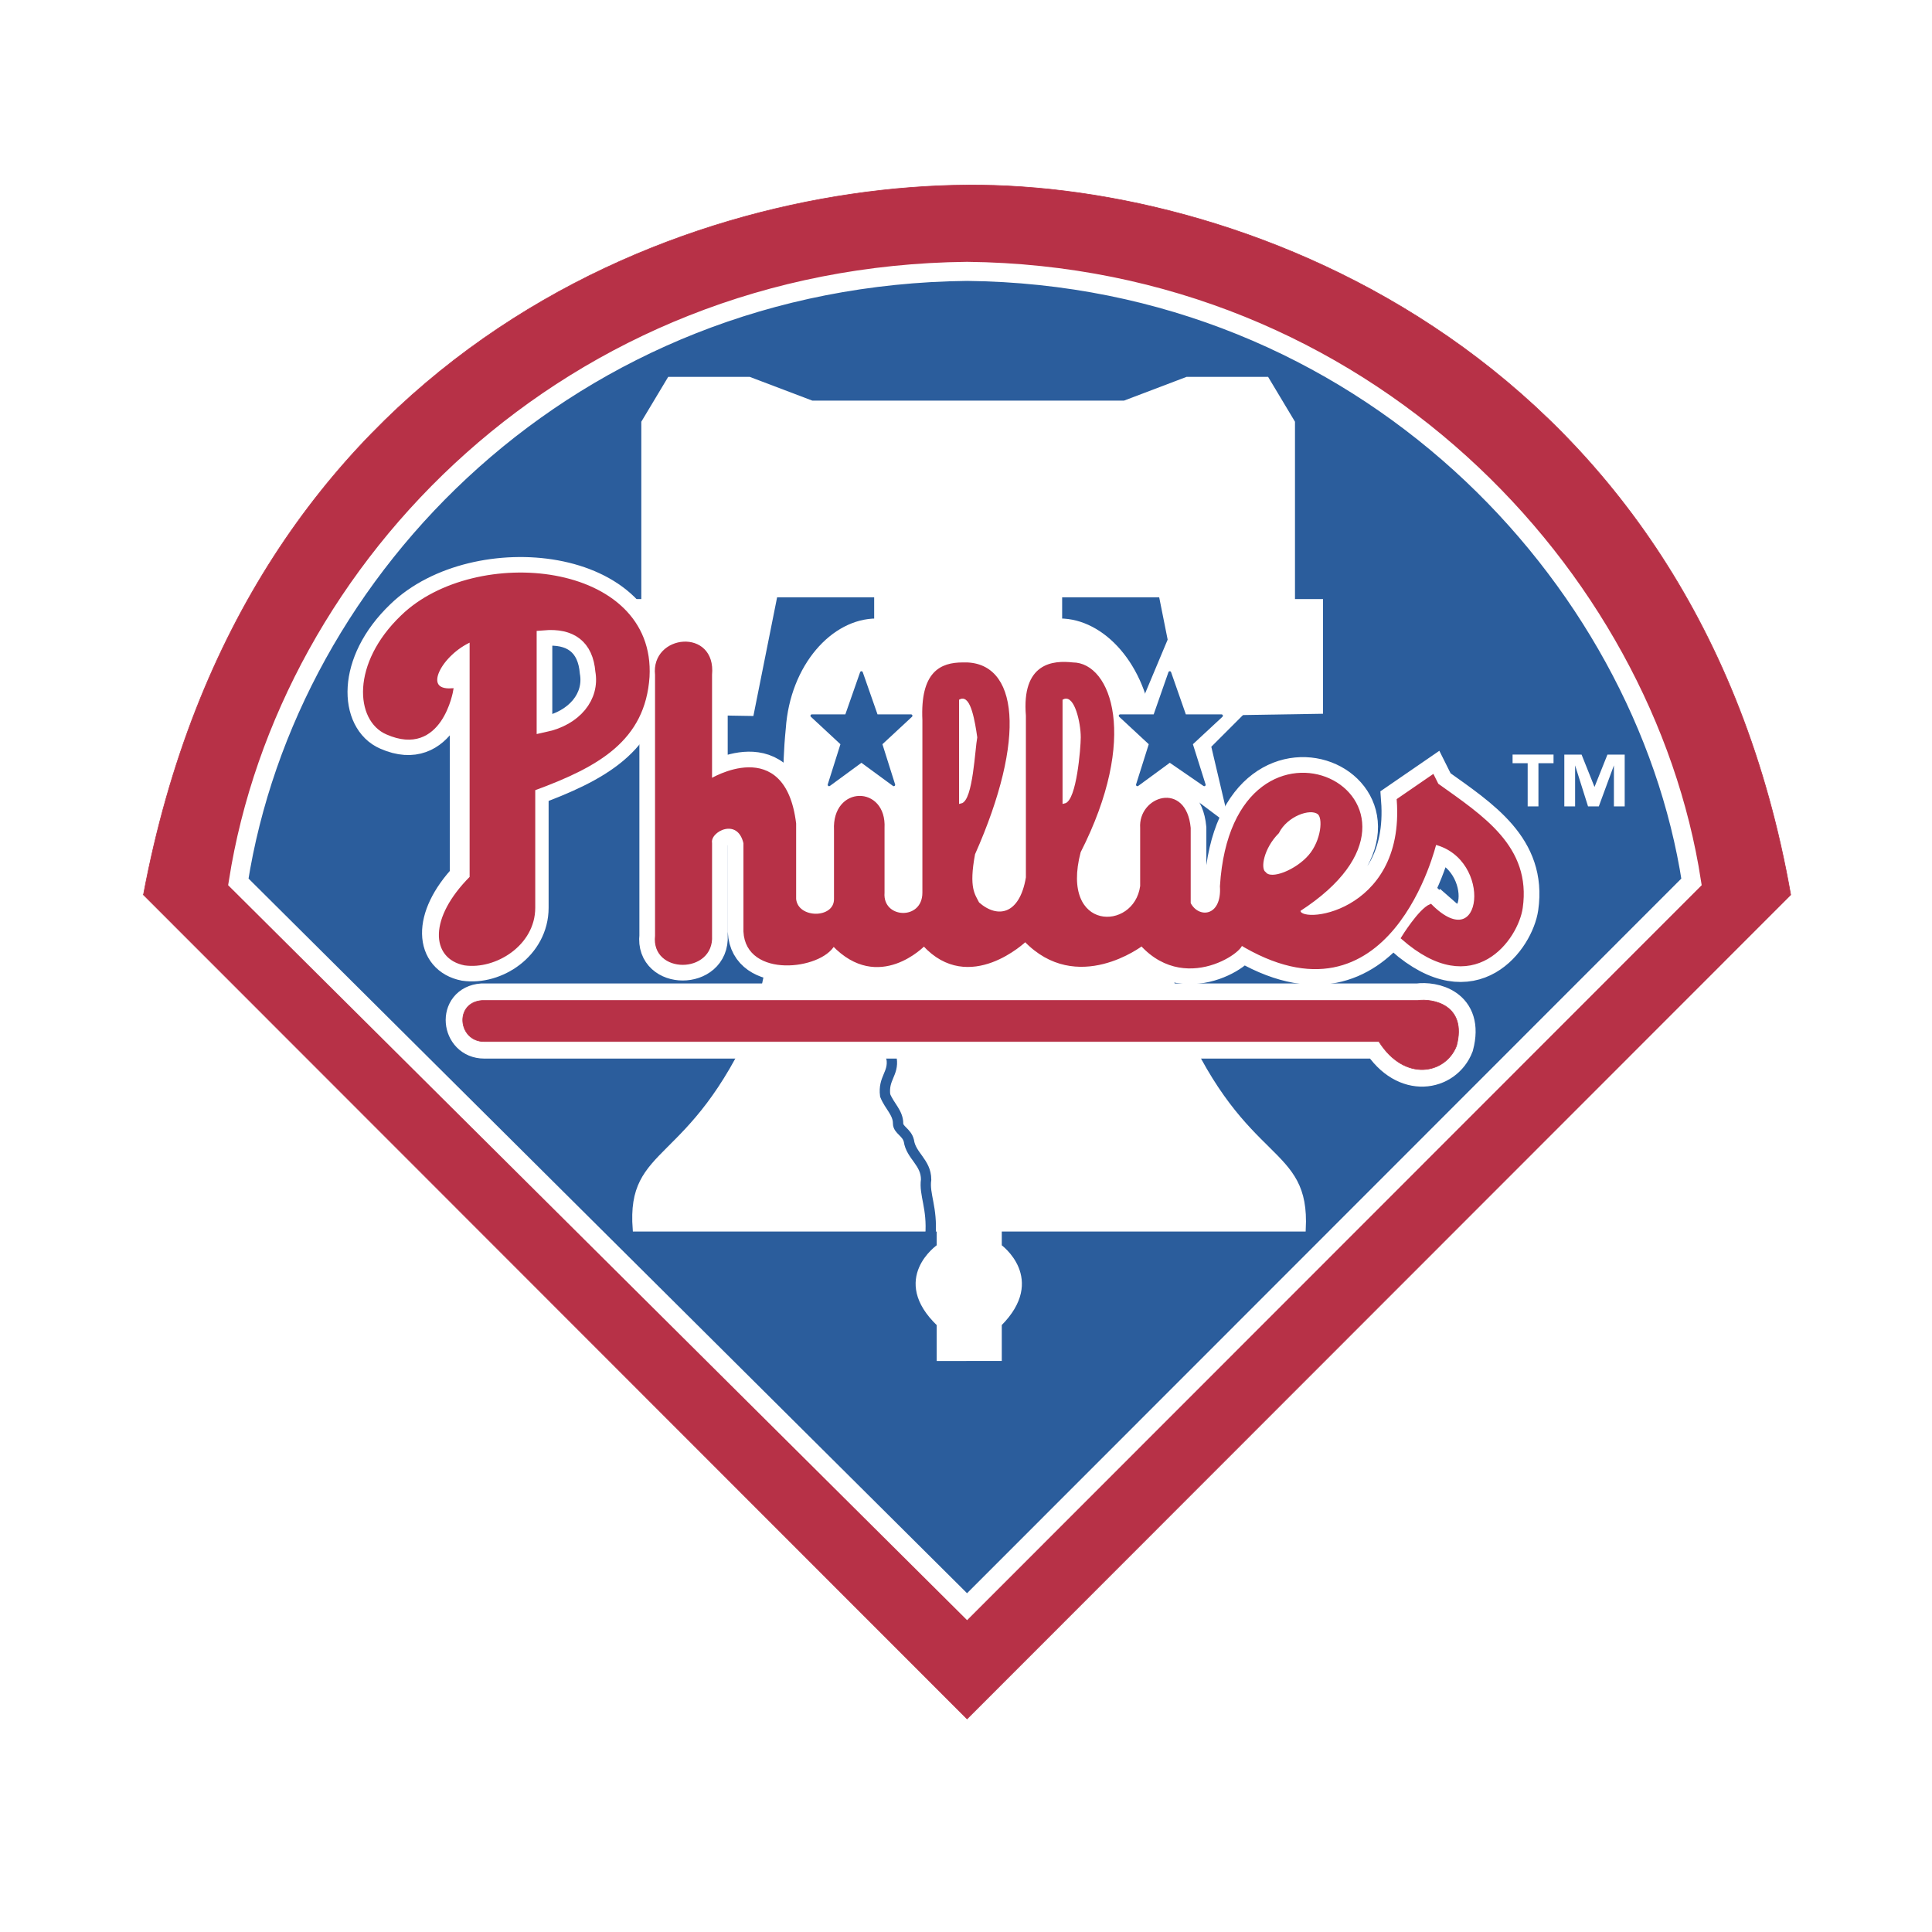 <svg xmlns="http://www.w3.org/2000/svg" width="2500" height="2500" viewBox="0 0 192.756 192.756"><path fill-rule="evenodd" clip-rule="evenodd" fill="#fff" d="M0 0h192.756v192.756H0V0z"/><path d="M8.504 90.352C19.475 32.67 65.294 14.806 96.485 14.59c29.901-.215 77.657 18.08 87.767 75.761l-87.767 87.814L8.504 90.352z" fill-rule="evenodd" clip-rule="evenodd" fill="#fff" stroke="#fff" stroke-width=".436" stroke-miterlimit="2.613"/><path d="M14.312 89.276C24.422 35.468 67.23 18.68 96.485 18.465c27.966-.215 72.708 17.003 82.173 70.811l-82.173 82.218-82.173-82.218z" fill-rule="evenodd" clip-rule="evenodd" fill="#b73147" stroke="#b73147" stroke-width=".063" stroke-miterlimit="2.613"/><path d="M96.485 27.074c-39.581.431-67.761 29.487-72.708 60.91l72.708 72.317 72.278-72.317c-4.732-30.563-32.697-60.48-72.278-60.91z" fill-rule="evenodd" clip-rule="evenodd" fill="#2b5d9c" stroke="#fff" stroke-width="1.904" stroke-miterlimit="2.613"/><path d="M96.271 135.551h-2.582v-3.445c-4.732-4.52 0-7.748 0-7.748v-1.721H63.358c-.646-8.395 5.593-6.027 12.047-20.662 4.302-18.08 2.366-20.663 3.227-29.272.43-6.242 4.517-10.761 8.819-10.761v-2.583H77.34l-2.366 11.838-13.337-.215V60.004h2.581V42.14l2.582-4.305h7.959l6.238 2.368h31.192l6.238-2.368h7.959l2.58 4.305v17.864h2.797v10.977l-13.551.215-2.367-11.838h-10.109v2.583c4.301 0 8.389 4.52 9.033 10.761.646 8.609-1.074 11.192 3.012 29.272 6.453 14.635 12.693 12.268 12.262 20.662h-30.33v1.721s4.518 3.229 0 7.748v3.445h-3.442v.001z" fill-rule="evenodd" clip-rule="evenodd" fill="#fff" stroke="#fff" stroke-width=".469" stroke-miterlimit="2.613"/><path d="M92.829 123.281c.215-2.797-.646-4.088-.43-5.596 0-1.721-1.506-2.367-1.721-3.873-.215-.861-1.075-1.076-1.075-1.723 0-1.076-.86-1.723-1.291-2.799-.215-1.721.861-2.152.646-3.658-.215-.43-.215-2.582-.215-3.658.215-1.076.215-2.152.215-3.229" fill="none" stroke="#2b5d9c" stroke-width="1.031" stroke-miterlimit="2.613"/><path d="M48.085 99.822c-2.796.215-2.366 4.09.215 4.09h89.272c2.582 4.088 6.668 3.227 7.744.43 1.076-4.09-2.365-4.734-3.871-4.52h-93.36z" fill-rule="evenodd" clip-rule="evenodd" fill="#fff" stroke="#fff" stroke-width="3.405" stroke-miterlimit="2.613"/><path d="M90.462 73.994v15.927m-9.25-8.394v8.825m31.837-15.712l-.645 2.368m30.762 12.268l1.721 1.506" fill="none" stroke="#fff" stroke-width="1.56" stroke-miterlimit="2.613"/><path fill-rule="evenodd" clip-rule="evenodd" fill="#fff" stroke="#fff" stroke-width=".499" stroke-linejoin="round" stroke-miterlimit="2.613" d="M116.922 63.448l-2.797 6.672h-6.023l5.162 4.95-2.151 7.103 6.024-4.304 5.162 3.874-1.721-7.318 4.303-4.305h-5.594l-2.365-6.672zM85.945 63.448l-2.581 6.672-3.872.646 2.796 4.52-2.151 7.533 6.023-4.52 5.163 3.874-1.721-7.318 4.948-4.52-6.024-.215-2.581-6.672z"/><path d="M154.996 76.146h-1.506v4.305h-1.074v-4.305h-1.506v-.861h4.086v.861zm7.1 4.305h-1.076v-4.089l-1.506 4.089h-1.076l-1.289-4.089v4.089h-1.076v-5.166h1.721l1.291 3.229 1.291-3.229h1.721v5.166h-.001z" fill-rule="evenodd" clip-rule="evenodd" fill="#fff"/><path d="M48.085 99.822c-2.796.215-2.366 4.09.215 4.09h89.272c2.582 4.088 6.668 3.227 7.744.43 1.076-4.09-2.365-4.734-3.871-4.52h-93.36z" fill-rule="evenodd" clip-rule="evenodd" fill="#b73147" stroke="#b73147" stroke-width=".063" stroke-miterlimit="2.613"/><path d="M65.509 67.322v26.042c-.43 3.659 5.593 3.659 5.378 0V84.11c-.215-1.291 2.796-2.798 3.441 0v8.824c.215 4.521 7.529 3.66 8.82 1.292 4.518 4.735 9.035 0 9.035 0 4.518 4.95 10.11-.431 10.11-.431 5.164 5.38 11.617.431 11.617.431 4.732 5.165 11.186-.215 9.68-.215 15.059 9.255 19.576-9.901 19.576-9.901 6.023 1.507 4.947 11.623-.432 6.242-1.074.431-2.795 3.229-2.795 3.229 7.098 6.242 11.4 0 11.83-3.013.861-6.026-3.871-9.04-8.389-12.268l-.43-.861-3.443 2.367c.861 11.623-10.324 12.699-9.895 10.977 16.994-10.977-6.453-22.814-7.744-2.368.215 3.229-2.367 3.444-3.227 1.722v-7.533c-.43-4.52-4.947-3.013-4.732 0V88.2c-.645 4.52-8.391 4.951-6.238-3.228 5.809-11.407 3.012-18.726-.646-18.726-1.936-.215-4.947 0-4.516 5.166v16.142c-.646 3.874-3.012 4.305-4.949 2.583-.43-.86-1.075-1.506-.43-4.95 5.162-11.622 4.303-19.155-1.076-18.94-2.151 0-4.087.861-3.872 5.597V89.06c0 3.014-4.302 2.798-4.087 0v-6.457c.215-4.089-4.948-4.089-4.732.215v6.887c0 2.152-3.872 2.152-4.087 0v-7.533c-1.076-8.824-8.39-4.304-8.39-4.304V67.322c.431-4.52-5.807-3.874-5.377 0z" fill-rule="evenodd" clip-rule="evenodd" fill="#fff" stroke="#fff" stroke-width="3.434" stroke-miterlimit="2.613"/><path d="M46.58 63.878v23.675c-3.873 4.089-3.442 7.963-.215 8.609 3.011.431 6.668-1.937 6.668-5.596V78.729c6.453-2.367 11.186-4.95 11.616-11.192.646-11.407-17.209-13.129-24.523-6.026-4.947 4.735-4.517 10.331-1.506 11.623 5.378 2.367 6.669-4.52 6.669-4.52-3.012-.001-1.722-3.444 1.291-4.736z" fill-rule="evenodd" clip-rule="evenodd" fill="#fff" stroke="#fff" stroke-width="3.405" stroke-miterlimit="2.613"/><path d="M65.509 67.322v26.042c-.43 3.659 5.593 3.659 5.378 0V84.11c-.215-1.291 2.796-2.798 3.441 0v8.824c.215 4.521 7.529 3.66 8.82 1.292 4.518 4.735 9.035 0 9.035 0 4.518 4.95 10.11-.431 10.11-.431 5.164 5.38 11.617.431 11.617.431 4.732 5.165 11.186-.215 9.68-.215 15.059 9.255 19.576-9.901 19.576-9.901 6.023 1.507 4.947 11.623-.432 6.242-1.074.431-2.795 3.229-2.795 3.229 7.098 6.242 11.4 0 11.83-3.013.861-6.026-3.871-9.04-8.389-12.268l-.43-.861-3.443 2.367c.861 11.623-10.324 12.699-9.895 10.977 16.994-10.977-6.453-22.815-7.744-2.368.215 3.229-2.367 3.444-3.227 1.722v-7.533c-.43-4.52-4.947-3.013-4.732 0v5.811c-.646 4.735-8.391 4.735-6.238-3.443 5.809-11.407 3.012-18.726-.646-18.726-1.936-.215-4.947 0-4.516 5.166v16.142c-.646 3.874-3.012 4.305-4.949 2.583-.43-.86-1.075-1.506-.43-4.95 5.162-11.622 4.303-19.155-1.076-18.94-2.151 0-4.087.861-3.872 5.596V89.06c0 3.013-4.302 2.798-4.087 0v-6.457c.215-4.089-4.948-4.089-4.732.215v6.887c0 2.152-3.872 2.152-4.087 0v-7.533c-1.076-8.824-8.39-4.304-8.39-4.304V67.322c.431-4.52-5.807-3.874-5.377 0z" fill-rule="evenodd" clip-rule="evenodd" fill="#b73147" stroke="#b73147" stroke-width=".31" stroke-miterlimit="2.613"/><path d="M127.463 83.034c.859-1.722 3.227-2.583 4.086-1.937.646.43.432 2.798-.859 4.305s-3.873 2.583-4.518 1.722c-.647-.431-.215-2.583 1.291-4.09z" fill-rule="evenodd" clip-rule="evenodd" fill="#fff" stroke="#b73147" stroke-width=".31" stroke-miterlimit="2.613"/><path d="M47.009 63.878v23.675c-4.087 4.089-3.872 7.963-.645 8.609 3.011.431 6.883-1.937 6.883-5.596V78.729c6.454-2.367 10.971-4.95 11.401-11.192.646-11.407-17.209-13.129-24.523-6.026-4.947 4.735-4.517 10.331-1.506 11.623 5.378 2.367 6.454-4.305 6.454-4.305-3.226.215-1.075-3.659 1.936-4.951z" fill-rule="evenodd" clip-rule="evenodd" fill="#b73147" stroke="#b73147" stroke-width=".31" stroke-miterlimit="2.613"/><path d="M54.323 63.663v8.609c3.011-.646 4.732-2.798 4.302-5.165-.214-2.583-1.72-3.659-4.302-3.444z" fill-rule="evenodd" clip-rule="evenodd" fill="#2b5d9c" stroke="#fff" stroke-width="1.56" stroke-miterlimit="2.613"/><path d="M95.84 69.905v10.116c1.075-.215 1.291-5.381 1.505-6.457-.214-1.507-.644-4.09-1.505-3.659zM106.166 69.905v10.116c1.076-.215 1.506-5.381 1.506-6.457 0-1.507-.647-4.09-1.506-3.659z" fill-rule="evenodd" clip-rule="evenodd" fill="#fff" stroke="#fff" stroke-width=".31" stroke-miterlimit="2.613"/><path fill-rule="evenodd" clip-rule="evenodd" fill="#2b5d9c" stroke="#2b5d9c" stroke-width=".278" stroke-linejoin="round" stroke-miterlimit="2.613" d="M85.945 67.107l-1.506 4.305h-3.441l3.011 2.797-1.291 4.09 3.227-2.368 3.227 2.368-1.291-4.09 3.012-2.797h-3.442l-1.506-4.305zM116.707 67.107l-1.506 4.305h-3.443l3.012 2.797-1.29 4.09 3.227-2.368 3.441 2.368-1.291-4.09 3.012-2.797h-3.656l-1.506-4.305z"/></svg>